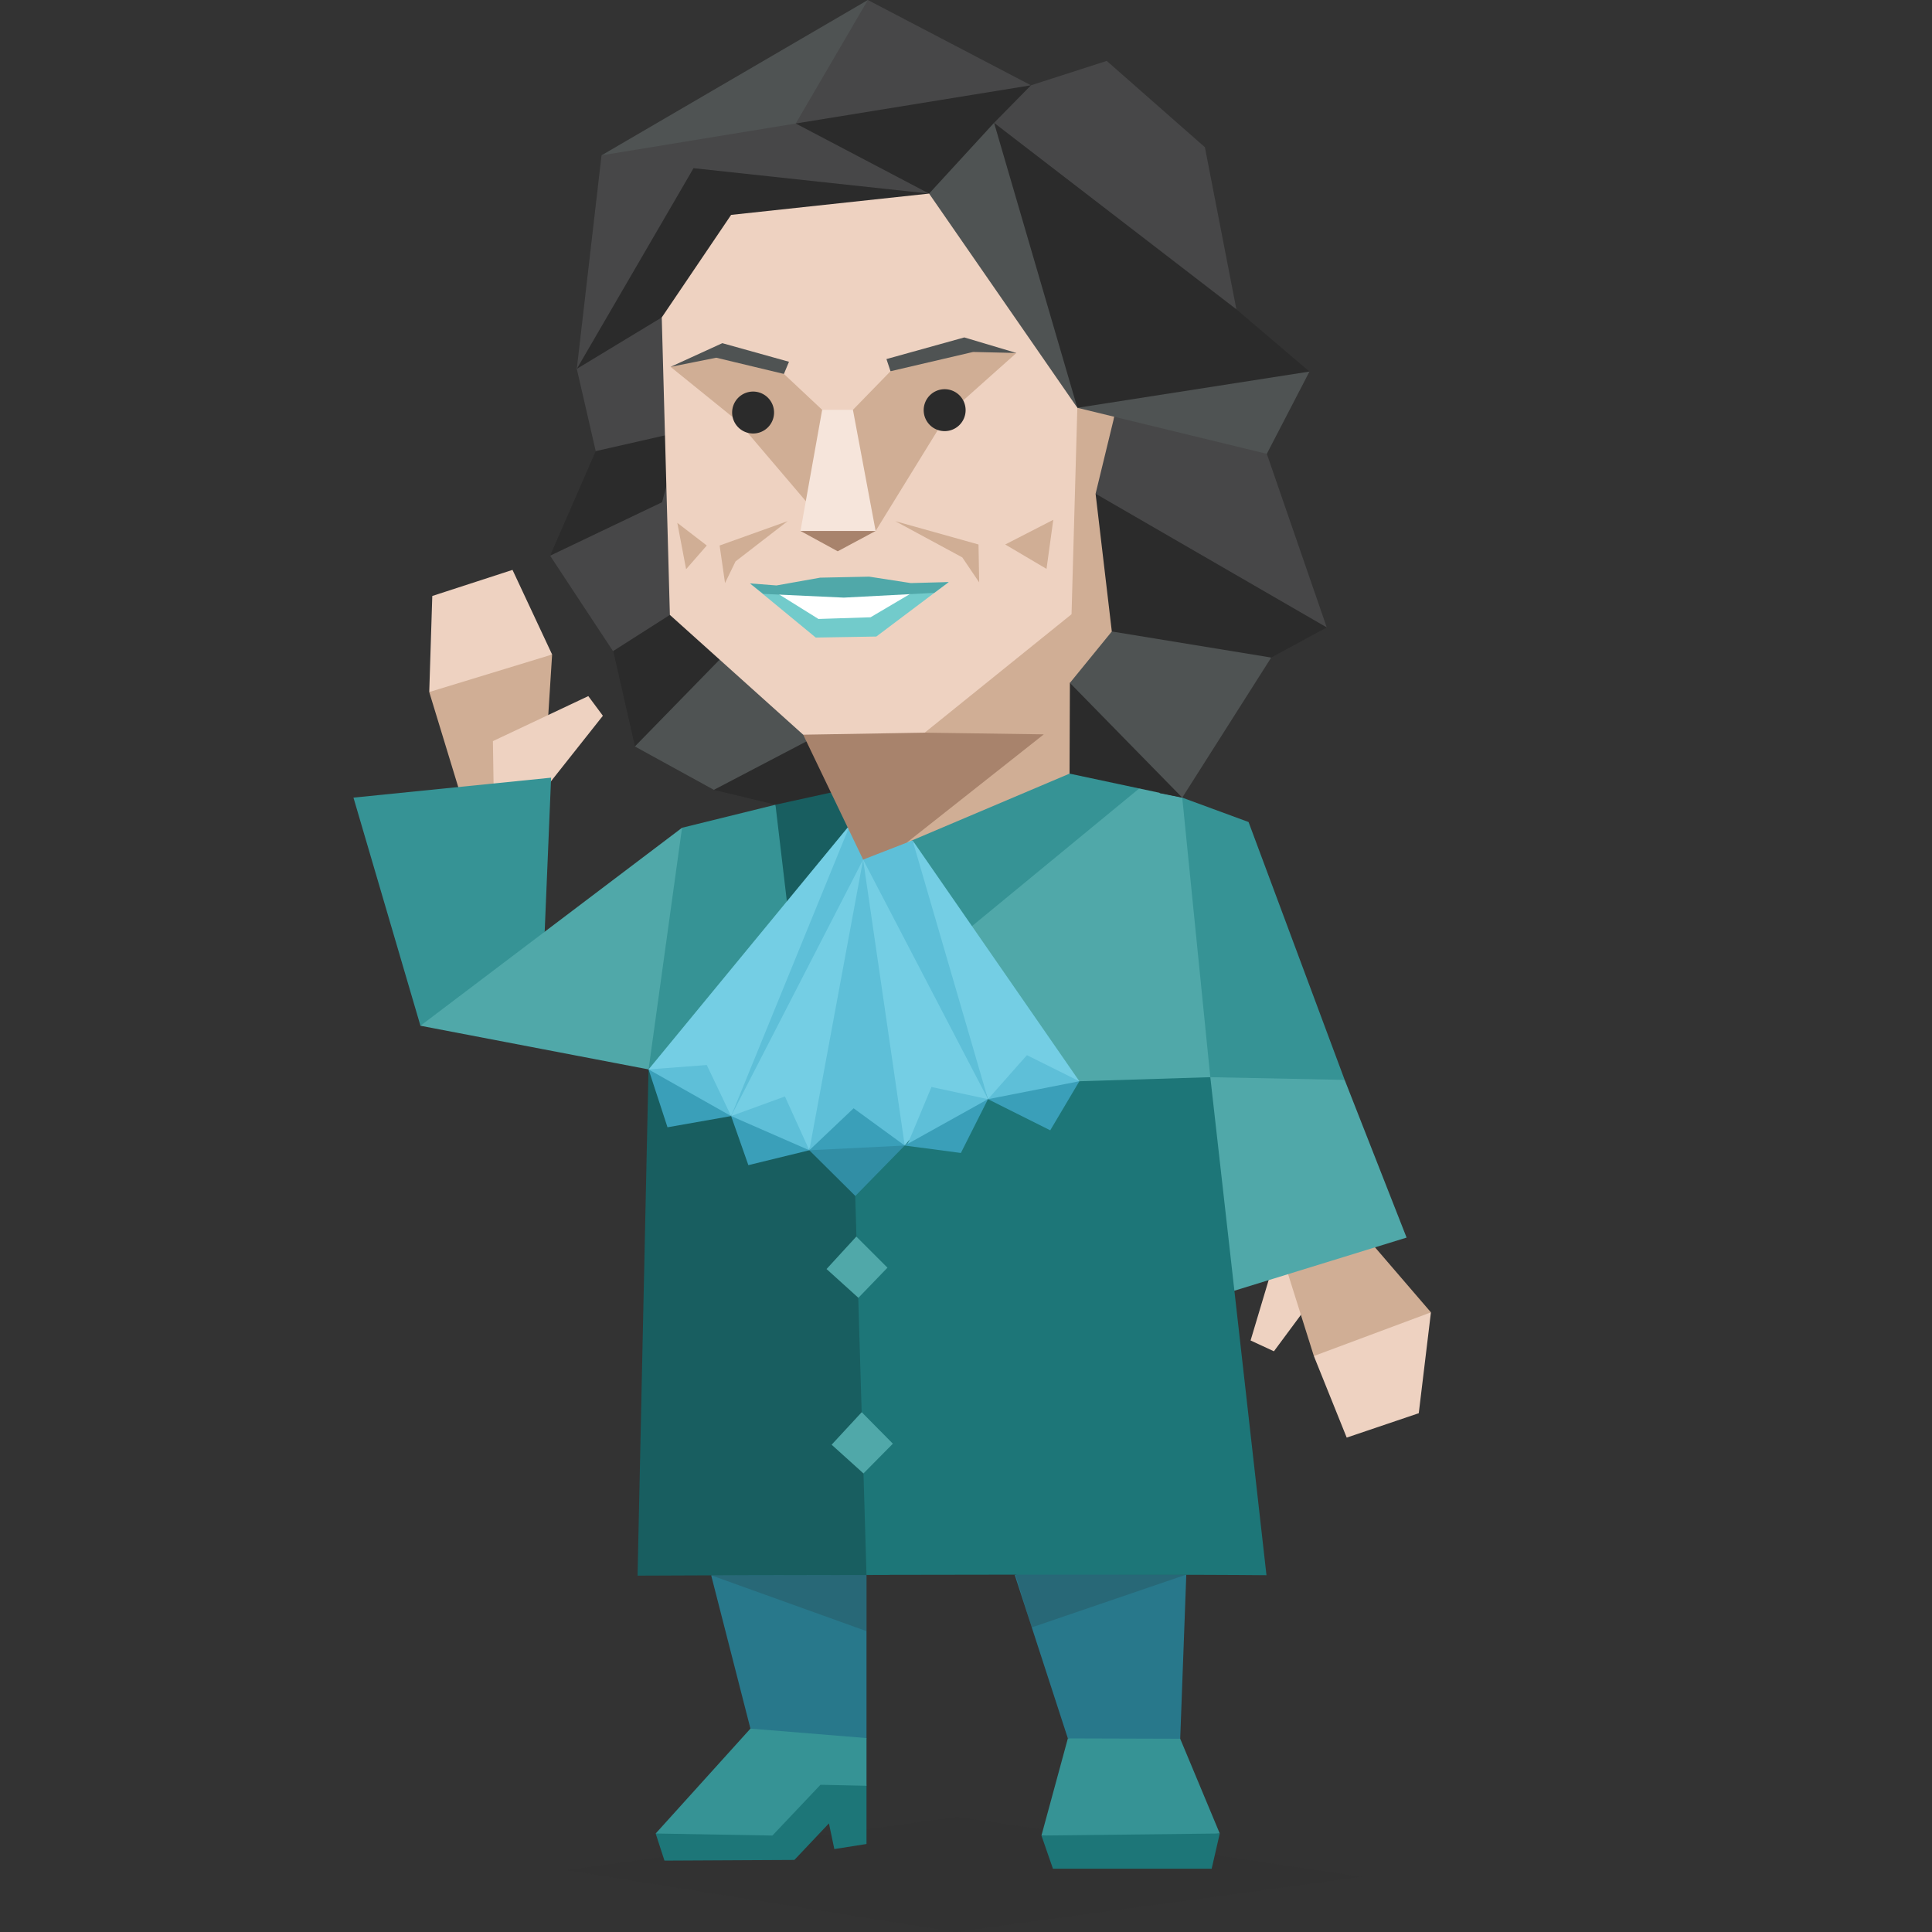 <svg id="Layer_1" data-name="Layer 1" xmlns="http://www.w3.org/2000/svg" viewBox="0 0 400 400"><rect x="0" y="0" width="400" height="400" fill="#333333" stroke="none"/><defs><style>.cls-1,.cls-15,.cls-3{fill:#2b2b2b;}.cls-2{fill:#4f5353;}.cls-3{opacity:0.1;}.cls-4{fill:#28788b;}.cls-5{fill:#1d7678;}.cls-6{fill:#369395;}.cls-7{fill:#eed2c1;}.cls-8{fill:#d0ae95;}.cls-9{fill:#50a8a9;}.cls-10{fill:#185e60;}.cls-11{fill:#74cee4;}.cls-12{fill:#5ebfd8;}.cls-13{fill:#3a9fb9;}.cls-14{fill:#318ea5;}.cls-15{fill-opacity:0.2;}.cls-16{fill:#474748;}.cls-17{fill:#a8836c;}.cls-18{fill:#fff;}.cls-19{fill:#72cbcb;}.cls-20{fill:#f6e5db;}</style></defs><title>sentinels_ESTJ_famous_real_sonia_sotomayor</title><polygon class="cls-1" points="164.47 143.28 147.8 163.53 160.55 166.61 165.31 175.79 183.25 160.87 170.99 144.75 164.47 143.28"/><polygon class="cls-2" points="146.33 130.67 137.08 129.9 131.47 154.56 147.8 163.53 180.45 146.44 169.17 120.23 146.33 130.67"/><polygon class="cls-3" points="117.18 387.18 198.17 376.18 281.9 388.58 197.75 400 117.18 387.18"/><polygon class="cls-4" points="147.24 326.15 161.53 320.48 179.4 326.08 179.4 359.92 167.14 363.01 155.37 357.89 147.24 326.15"/><polygon class="cls-5" points="137.57 385.22 135.75 379.61 155.78 370.78 169.38 368.26 179.4 369.52 179.4 381.78 172.74 382.83 171.62 377.51 164.47 385.08 137.57 385.22"/><polygon class="cls-6" points="159.92 380.03 169.87 369.52 179.4 369.73 179.4 359.85 155.37 357.89 135.75 379.61 159.92 380.03"/><polygon class="cls-7" points="264.81 257.84 258.92 277.53 263.75 279.77 269.36 272.2 270.9 256.16 264.81 257.84"/><polygon class="cls-7" points="272.02 280.75 281.69 272.13 296.26 271.71 293.74 292.59 278.82 297.64 272.02 280.75"/><polygon class="cls-8" points="264.81 257.84 272.02 280.75 296.26 271.71 283.37 256.72 272.65 254.2 264.81 257.84"/><polygon class="cls-9" points="291.22 256.23 255.56 267.23 243.79 258.82 246.03 213.63 278.4 223.58 291.22 256.23"/><polygon class="cls-6" points="250.58 223.02 278.4 223.58 258.5 170.19 244.77 165.14 242.03 167.38 241.47 197.44 250.58 223.02"/><polygon class="cls-4" points="245.61 326.01 225.78 319.92 210.09 326.08 221.09 359.92 233.63 363.01 244.35 359.99 245.61 326.01"/><path class="cls-10" d="M134.27,221.41,132,326.22c13.81-.07,32.79-.14,52.2-.14l-2.45-84.36-26.84-16.18Z"/><path class="cls-5" d="M250.58,223l-33.42-5.61-40.36,21.3,2.6,87.37c33.77-.07,69.85-.07,82.81.07Z"/><polygon class="cls-9" points="192.92 187.35 216.39 172.08 234.68 156.46 240.14 164.23 244.77 165.14 250.58 223.02 212.19 224.21 192.92 187.35"/><polygon class="cls-6" points="201.12 191.84 239.51 160.24 227.04 157.79 193.41 168.3 188.93 173.97 196.14 189.6 201.12 191.84"/><polygon class="cls-7" points="89.5 123.39 106.11 117.99 114.31 135.51 102.33 141.53 88.87 143.28 89.5 123.39"/><polygon class="cls-8" points="94.9 163.04 88.87 143.28 114.31 135.51 113.33 150.92 99.03 167.31 94.9 163.04"/><polygon class="cls-7" points="121.8 144.12 102.05 153.44 102.19 162.34 109.68 167.31 124.82 148.19 121.8 144.12"/><polygon class="cls-6" points="73.18 165.14 114.1 161.01 112.77 192.89 101.77 206.76 87.05 212.37 73.18 165.14"/><polygon class="cls-9" points="134.28 221.41 87.05 212.37 141.21 171.38 143.24 176.91 139.25 218.46 134.28 221.41"/><polygon class="cls-6" points="141.21 171.38 134.28 221.41 144.78 214.61 166.57 184.48 160.55 166.61 141.21 171.38"/><polygon class="cls-10" points="163.14 188.54 160.55 166.61 175.54 163.32 177.15 169.84 175.54 173.55 163.14 188.54"/><polygon class="cls-9" points="171.13 262.74 177.29 256.02 183.74 262.46 177.72 268.7 171.13 262.74"/><polygon class="cls-9" points="172.18 299.11 178.41 292.38 184.86 298.9 178.77 305.06 172.18 299.11"/><polygon class="cls-11" points="214.01 223.02 223.47 223.86 188.93 173.97 192.85 196.67 204.55 227.57 214.01 223.02"/><polygon class="cls-12" points="175.4 175.16 188.29 208.3 204.55 227.57 188.93 173.97 175.4 175.16"/><polygon class="cls-11" points="195.16 227.78 187.31 237.17 177.72 213.91 178.7 177.97 204.55 227.57 195.16 227.78"/><polygon class="cls-12" points="167.56 238.15 177.44 233.81 187.31 237.17 178.7 177.97 169.1 210.34 167.56 238.15"/><polygon class="cls-11" points="151.37 231.07 160.2 229.81 167.56 238.15 178.7 177.97 160.97 202.21 151.37 231.07"/><polygon class="cls-12" points="176.03 170.68 159.71 198.21 151.37 231.07 178.7 177.97 176.94 172.36 176.03 170.68"/><polygon class="cls-11" points="144.01 223.72 134.28 221.41 176.03 170.68 151.37 231.07 144.01 223.72"/><polygon class="cls-13" points="134.28 221.41 144.01 223.72 151.37 231.07 138.2 233.39 134.28 221.41"/><polygon class="cls-13" points="154.94 241.23 151.37 231.07 160.97 231.56 167.56 238.15 154.94 241.23"/><polygon class="cls-14" points="177.09 247.61 167.56 238.15 177.15 235.42 187.31 237.17 177.09 247.61"/><polygon class="cls-13" points="204.55 227.57 194.88 230.09 187.31 237.17 198.94 238.71 204.55 227.57"/><polygon class="cls-13" points="223.47 223.86 213.87 223.72 204.55 227.57 217.44 234.02 223.47 223.86"/><polygon class="cls-12" points="146.33 220.5 134.28 221.41 151.37 231.07 146.33 220.5"/><polygon class="cls-12" points="162.51 227.01 151.37 231.07 167.56 238.15 162.51 227.01"/><polygon class="cls-13" points="176.73 229.46 167.56 238.15 187.31 237.17 176.73 229.46"/><polygon class="cls-12" points="192.85 225.05 187.94 236.82 204.55 227.57 192.85 225.05"/><polygon class="cls-12" points="212.61 218.46 204.55 227.57 223.47 223.86 212.61 218.46"/><path class="cls-15" d="M147.24,326.15l32.16,11.56V326.08Zm63-.14h0l3.36,10.93,32-10.93Z"/><path class="cls-8" d="M166.15,144.19l21.58,30.27,33.71-14.29,17-47.58-8.83-8.82L231,81.56l12.9,1s-8.69-24.88-6.73-23.55-64.32,4-62.36,3.44S166.15,144.19,166.15,144.19Z"/><polygon class="cls-1" points="236.36 136.28 221.51 141.39 221.44 160.17 244.77 165.14 249.6 136.84 236.36 136.28"/><polygon class="cls-16" points="235.03 84.78 230.69 86.32 226.83 102.22 244.91 119.18 274.69 129.9 262.28 93.96 259.69 86.6 235.03 84.78"/><polygon class="cls-2" points="235.03 69.5 271.11 76.93 262.28 93.96 223.05 84.43 235.03 69.5"/><polygon class="cls-1" points="242.88 42.88 255.98 64.04 271.11 76.93 223.05 84.43 195.23 26 209.59 21.58 242.88 42.88"/><polygon class="cls-16" points="194.6 28.66 213.45 17.66 229.14 12.61 249.46 30.48 255.98 64.04 205.81 25.43 194.6 28.66"/><path class="cls-1" d="M138.55,105.59l-5.82,4.27L126,130.53l5.46,24,19.9-20.39,1.89-12.54s-4.69-9.53-3.64-12.26S138.55,105.59,138.55,105.59Z"/><polygon class="cls-16" points="121.73 100.61 113.89 115.05 126.92 134.81 138.69 127.31 146.33 113.5 145.69 99.84 121.73 100.61"/><polygon class="cls-16" points="127.13 53.04 119.42 76.37 123.34 93.4 138.69 103.7 149.83 96.13 146.54 62.57 127.13 53.04"/><polygon class="cls-1" points="140.93 89.4 123.34 93.4 113.89 115.05 137.08 103.98 140.93 89.4"/><polygon class="cls-2" points="179.68 0 124.54 32.16 171.9 29.36 164.75 25.57 177.29 17.94 179.68 0"/><polygon class="cls-16" points="213.45 17.66 179.68 0 164.75 25.57 171.9 29.36 179.68 28.87 213.45 17.66"/><polygon class="cls-16" points="124.54 32.16 119.42 76.37 146.26 46.03 201.12 43.09 203.15 40.08 192.36 40.08 183.39 31.04 164.75 25.57 124.54 32.16"/><polygon class="cls-1" points="203.15 40.08 205.81 25.43 213.45 17.66 164.75 25.57 192.36 40.08 203.15 40.08"/><polygon class="cls-1" points="171.69 54.37 192.36 40.08 143.59 34.82 119.42 76.37 137.01 65.72 171.69 54.37"/><polygon class="cls-2" points="205.81 25.43 192.36 40.08 198.81 60.12 223.05 84.43 205.81 25.43"/><polygon class="cls-17" points="175.26 144.05 191.45 151.69 216.11 152.04 187.73 174.46 178.7 177.97 166.29 152.11 175.26 144.05"/><polygon class="cls-7" points="137.01 65.72 138.69 127.31 166.29 152.11 191.45 151.69 221.85 127.17 223.05 84.43 192.36 40.08 151.37 44.49 137.01 65.72"/><path class="cls-18" d="M158.8,122.19c.07-.28,33.07,0,33.07,0L181.22,130h-13C168,130,158.8,122.19,158.8,122.19Z"/><polygon class="cls-2" points="230.19 130.74 221.51 141.39 244.77 165.14 263.19 136.14 243.86 126.96 230.19 130.74"/><polygon class="cls-8" points="151.58 73.15 162.3 77.42 170.22 84.85 172.95 87.51 176.59 84.85 184.37 76.86 185.42 74.83 201.89 71.4 210.44 73.08 196.14 85.83 181.29 109.93 171.06 104.4 166.85 103.77 152.77 87.23 138.83 75.95 149.27 72.73 151.58 73.15"/><polygon class="cls-19" points="169.45 128.15 180.24 127.8 189.63 122.26 189.84 121.28 196.42 120.51 181.43 131.79 168.89 132 155.29 120.79 159.78 122.12 169.45 128.15"/><polygon class="cls-17" points="170.57 106.01 165.73 109.93 173.44 114.14 181.29 109.93 170.57 106.01"/><polygon class="cls-20" points="170.22 84.85 165.73 109.93 181.29 109.93 176.59 84.85 170.22 84.85"/><polygon class="cls-9" points="155.29 120.79 160.76 121.21 169.8 119.6 179.96 119.39 188.57 120.72 196.42 120.51 193.41 122.75 174.7 123.73 158.03 122.96 155.29 120.79"/><polygon class="cls-8" points="163.07 107.9 152.28 116.24 150.11 120.72 148.99 112.94 163.07 107.9"/><polygon class="cls-8" points="185.35 107.9 199.23 115.4 202.73 120.58 202.59 112.73 185.35 107.9"/><path class="cls-1" d="M155.92,81.07a4.34,4.34,0,1,1-4.34,4.34A4.34,4.34,0,0,1,155.92,81.07Z"/><polygon class="cls-2" points="163.35 74.9 149.55 71.05 138.83 75.95 148.29 74.06 162.3 77.42 163.35 74.9"/><polygon class="cls-2" points="183.53 74.34 199.65 69.86 210.44 73.08 201.47 72.87 184.37 76.86 183.53 74.34"/><polygon class="cls-1" points="226.83 102.22 230.19 130.74 263.19 136.14 274.69 129.9 226.83 102.22"/><path class="cls-1" d="M195.58,80.58a4.34,4.34,0,1,1-4.34,4.34A4.34,4.34,0,0,1,195.58,80.58Z"/><polygon class="cls-8" points="140.23 108.25 146.33 112.94 142.05 117.85 140.23 108.25"/><polygon class="cls-8" points="208.12 112.73 218.07 107.62 216.67 117.78 208.12 112.73"/><polygon class="cls-6" points="215.62 380.03 230.05 381.85 252.54 379.61 244.35 359.99 221.09 359.92 215.62 380.03"/><polygon class="cls-5" points="218 386.9 250.86 386.9 252.54 379.61 215.62 380.03 218 386.9"/></svg>